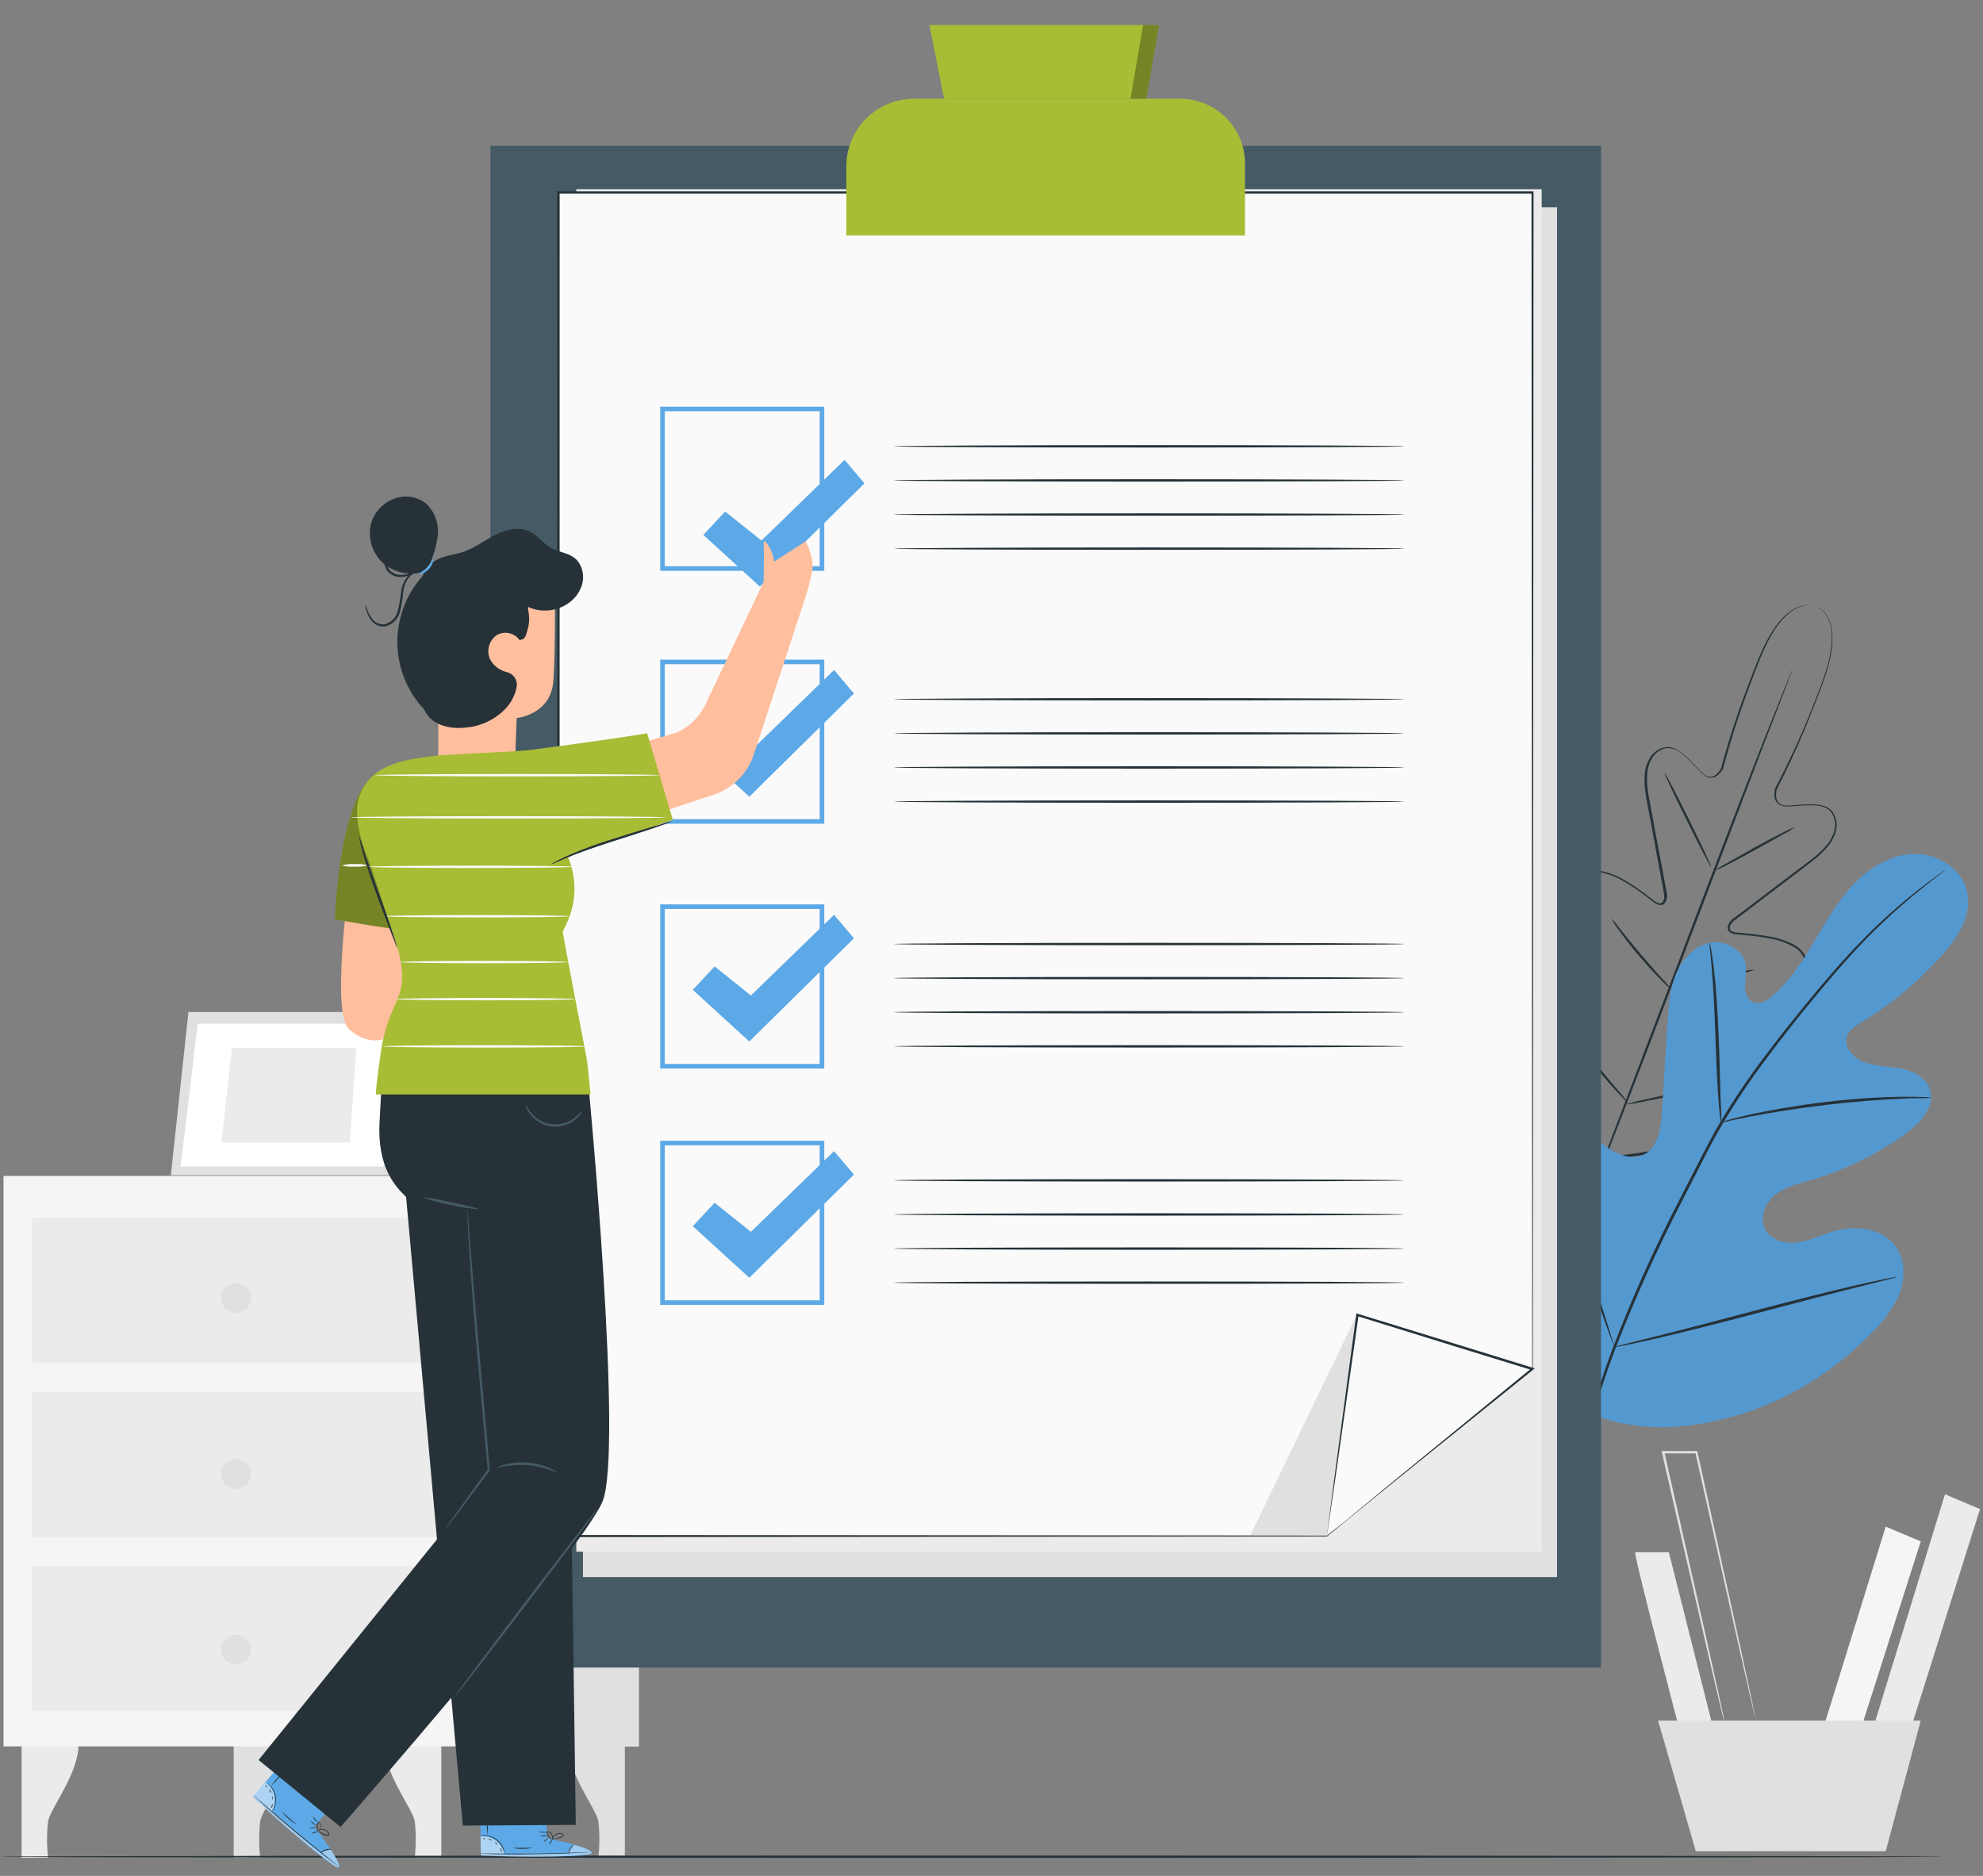 <svg width="222" height="210" viewBox="0 0 222 210" fill="none" xmlns="http://www.w3.org/2000/svg">
<rect x="0" y="0" width="222" height="210" fill="#808080" stroke="none"/>
<path d="M2.415 195.091V207.959H5.383C5.227 206.605 5.227 205.237 5.383 203.883C5.665 202.371 8.889 198.464 8.792 195.111L2.415 195.091Z" fill="#EBEBEB"/>
<path d="M26.161 195.091V207.959H29.129C28.974 206.605 28.974 205.237 29.129 203.883C29.411 202.371 32.636 198.464 32.539 195.111L26.161 195.091Z" fill="#E0E0E0"/>
<path d="M49.405 195.091V207.959H46.432C46.584 206.604 46.584 205.237 46.432 203.883C46.145 202.371 42.925 198.464 43.017 195.111L49.405 195.091Z" fill="#EBEBEB"/>
<path d="M69.953 195.091V207.959H66.984C67.137 206.604 67.137 205.237 66.984 203.883C66.702 202.371 63.478 198.464 63.575 195.111L69.953 195.091Z" fill="#E0E0E0"/>
<path d="M71.511 131.639H0.395V195.501H71.511V131.639Z" fill="#F5F5F5"/>
<path d="M52.353 131.639L52.881 195.501H71.511V131.639H52.353Z" fill="#E0E0E0"/>
<path d="M49.251 136.34H3.594V152.591H49.251V136.34Z" fill="#EBEBEB"/>
<path d="M49.251 155.826H3.594V172.078H49.251V155.826Z" fill="#EBEBEB"/>
<path d="M49.251 175.317H3.594V191.569H49.251V175.317Z" fill="#EBEBEB"/>
<path d="M21.096 113.291L19.127 131.567H44.361L46.452 113.291H21.096Z" fill="#E0E0E0"/>
<path d="M22.137 114.603L20.219 130.593H42.992L44.832 114.603H22.137Z" fill="white"/>
<path d="M25.966 117.294L24.787 127.907H39.157L39.895 117.294H25.966Z" fill="#EBEBEB"/>
<path d="M45.55 121.16L50.764 131.639L44.361 131.567L45.55 121.16Z" fill="#EBEBEB"/>
<path d="M28.094 145.311C28.095 145.642 27.998 145.966 27.815 146.241C27.632 146.517 27.371 146.732 27.066 146.859C26.76 146.986 26.424 147.02 26.1 146.956C25.775 146.892 25.477 146.733 25.242 146.5C25.008 146.266 24.849 145.969 24.784 145.644C24.719 145.32 24.752 144.984 24.878 144.678C25.004 144.372 25.218 144.111 25.493 143.927C25.768 143.743 26.092 143.645 26.422 143.645C26.865 143.645 27.289 143.82 27.602 144.133C27.916 144.445 28.092 144.869 28.094 145.311Z" fill="#E0E0E0"/>
<path d="M28.094 164.997C28.094 165.328 27.996 165.651 27.812 165.926C27.628 166.201 27.367 166.415 27.062 166.542C26.757 166.668 26.421 166.701 26.096 166.637C25.772 166.572 25.474 166.413 25.241 166.179C25.007 165.945 24.848 165.648 24.783 165.324C24.719 164.999 24.752 164.663 24.878 164.358C25.005 164.053 25.219 163.791 25.494 163.608C25.769 163.424 26.092 163.326 26.422 163.326C26.642 163.326 26.86 163.368 27.063 163.452C27.266 163.536 27.451 163.659 27.606 163.814C27.761 163.969 27.884 164.154 27.968 164.357C28.052 164.56 28.095 164.778 28.094 164.997Z" fill="#E0E0E0"/>
<path d="M28.094 184.679C28.094 185.009 27.996 185.332 27.812 185.607C27.628 185.882 27.367 186.096 27.062 186.223C26.757 186.349 26.421 186.382 26.096 186.318C25.772 186.253 25.474 186.094 25.241 185.86C25.007 185.627 24.848 185.329 24.783 185.005C24.719 184.68 24.752 184.344 24.878 184.039C25.005 183.734 25.219 183.473 25.494 183.289C25.769 183.105 26.092 183.007 26.422 183.007C26.866 183.007 27.291 183.183 27.604 183.497C27.918 183.81 28.094 184.235 28.094 184.679Z" fill="#E0E0E0"/>
<path d="M183.062 173.764C182.913 174.215 188.188 194.271 188.188 194.271L191.808 193.517L186.83 173.764H183.062Z" fill="#EBEBEB"/>
<path d="M211.109 170.898L203.871 194.271H208.095L215.031 172.559L211.109 170.898Z" fill="#F5F5F5"/>
<path d="M217.743 167.279L209.448 194.271H213.673L221.665 168.94L217.743 167.279Z" fill="#EBEBEB"/>
<path d="M185.625 192.615L189.849 207.241H211.109L215.031 192.615H185.625Z" fill="#E0E0E0"/>
<path d="M196.591 192.615C196.572 192.565 196.557 192.513 196.545 192.461L196.432 192.015C196.334 191.605 196.201 191.026 196.027 190.287L194.566 183.9L189.793 162.598L189.921 162.706H186.199L186.327 162.542C188.219 170.924 189.916 178.435 191.131 183.859C191.725 186.56 192.207 188.739 192.546 190.267C192.7 191.01 192.828 191.589 192.915 192.005C192.951 192.194 192.982 192.343 193.002 192.456C193.01 192.509 193.01 192.562 193.002 192.615C192.984 192.565 192.968 192.513 192.956 192.461C192.925 192.348 192.889 192.2 192.843 192.015C192.741 191.605 192.602 191.026 192.423 190.287C192.069 188.749 191.561 186.591 190.931 183.9C189.685 178.476 187.968 170.975 186.05 162.598L186.009 162.439H190.008L190.034 162.542C191.874 170.924 193.53 178.435 194.725 183.859C195.304 186.56 195.776 188.739 196.104 190.267C196.257 191.01 196.375 191.589 196.462 192.005L196.55 192.456C196.572 192.506 196.586 192.56 196.591 192.615Z" fill="#E0E0E0"/>
<path d="M217.369 207.851C217.369 207.923 168.697 207.984 108.685 207.984C48.672 207.984 0 207.923 0 207.851C0 207.779 48.662 207.718 108.71 207.718C168.758 207.718 217.369 207.779 217.369 207.851Z" fill="#263238"/>
<path d="M203.373 67.925C203.256 67.875 203.134 67.838 203.009 67.812C202.643 67.73 202.263 67.73 201.897 67.812C201.303 67.965 200.751 68.248 200.282 68.642C199.644 69.195 199.091 69.84 198.641 70.555C197.591 72.165 196.765 74.389 195.801 76.984C194.686 79.946 193.721 82.962 192.91 86.022C192.759 86.304 192.557 86.556 192.315 86.765C192.19 86.879 192.042 86.964 191.881 87.016C191.72 87.067 191.55 87.083 191.382 87.062C191.053 86.979 190.755 86.8 190.526 86.55C190.285 86.329 190.059 86.094 189.834 85.853C189.389 85.363 188.915 84.901 188.414 84.468C187.93 84.003 187.286 83.74 186.614 83.735C186.279 83.793 185.958 83.92 185.675 84.109C185.391 84.298 185.151 84.544 184.969 84.832C184.605 85.455 184.409 86.162 184.4 86.883C184.313 88.349 184.738 89.831 184.994 91.364C185.251 92.897 185.574 94.47 185.871 96.075C186.025 96.88 186.173 97.69 186.327 98.51L186.558 99.751C186.628 99.968 186.652 100.197 186.626 100.423C186.6 100.65 186.526 100.868 186.409 101.063C186.332 101.166 186.226 101.243 186.104 101.284C185.982 101.326 185.851 101.329 185.727 101.294C185.506 101.23 185.299 101.123 185.117 100.981L184.092 100.202C183.394 99.675 182.669 99.185 181.918 98.736C181.167 98.268 180.347 97.922 179.488 97.71C179.064 97.611 178.621 97.611 178.196 97.71C177.773 97.817 177.4 98.067 177.14 98.418C176.647 99.179 176.405 100.075 176.448 100.981C176.45 101.914 176.541 102.845 176.72 103.76C177.09 105.642 177.613 107.49 178.284 109.286C178.479 109.746 178.628 110.223 178.73 110.712C178.754 110.85 178.75 110.992 178.717 111.129C178.685 111.265 178.624 111.394 178.54 111.506C178.494 111.56 178.445 111.609 178.391 111.655C178.333 111.707 178.265 111.747 178.191 111.773C178.035 111.796 177.876 111.76 177.745 111.67C177.319 111.397 176.923 111.081 176.561 110.727L175.464 109.702C174.746 109.006 173.965 108.378 173.131 107.825C172.716 107.552 172.261 107.345 171.783 107.21C171.556 107.14 171.316 107.118 171.08 107.147C170.844 107.177 170.617 107.256 170.414 107.379C170.018 107.667 169.743 108.09 169.64 108.569C169.517 109.058 169.455 109.561 169.456 110.066C169.46 111.103 169.589 112.135 169.84 113.142C170.347 115.187 171.095 117.164 172.07 119.032C173.041 120.947 174.149 122.789 175.387 124.543C176.007 125.433 176.674 126.289 177.386 127.107C178.073 127.958 178.771 128.803 179.468 129.67V129.701L179.345 129.649L182.605 129.178C183.686 129.049 184.759 128.864 185.82 128.624C187.912 128.154 189.967 127.535 191.972 126.773C193.949 126.042 195.833 125.08 197.585 123.908C198.446 123.338 199.232 122.665 199.928 121.903C200.271 121.53 200.566 121.115 200.805 120.668C201.049 120.245 201.13 119.746 201.03 119.268C200.965 119.039 200.85 118.827 200.696 118.645C200.541 118.464 200.349 118.318 200.133 118.217C199.688 117.999 199.213 117.847 198.723 117.766C197.735 117.616 196.734 117.556 195.735 117.586H194.238C193.723 117.606 193.208 117.574 192.7 117.489C192.542 117.469 192.399 117.388 192.3 117.263C192.262 117.194 192.24 117.117 192.233 117.038C192.225 116.968 192.225 116.898 192.233 116.828C192.249 116.689 192.292 116.554 192.359 116.432C192.427 116.31 192.518 116.202 192.628 116.115C193.032 115.823 193.462 115.571 193.915 115.361C195.621 114.484 197.252 113.467 198.79 112.321C199.535 111.766 200.222 111.138 200.841 110.445C201.481 109.805 201.904 108.98 202.051 108.087C202.094 107.652 201.985 107.215 201.743 106.851C201.498 106.49 201.171 106.191 200.79 105.98C200.016 105.555 199.181 105.255 198.313 105.093C197.456 104.92 196.59 104.795 195.719 104.719L194.427 104.596C194.197 104.582 193.972 104.521 193.766 104.416C193.651 104.357 193.557 104.265 193.496 104.151C193.435 104.038 193.409 103.909 193.423 103.78C193.47 103.558 193.563 103.349 193.696 103.165C193.83 102.981 194 102.828 194.197 102.714L195.222 101.955L197.196 100.453L201.01 97.557C202.235 96.598 203.543 95.788 204.465 94.64C204.937 94.103 205.262 93.453 205.409 92.753C205.468 92.417 205.456 92.072 205.373 91.74C205.29 91.409 205.138 91.099 204.927 90.831C204.703 90.583 204.413 90.405 204.091 90.318C203.769 90.222 203.437 90.167 203.102 90.154C202.441 90.136 201.78 90.16 201.123 90.226C200.795 90.226 200.467 90.272 200.144 90.277C199.807 90.302 199.47 90.229 199.175 90.067C199.033 89.971 198.914 89.846 198.826 89.7C198.737 89.554 198.681 89.39 198.662 89.221C198.624 88.902 198.643 88.579 198.718 88.267C200.186 85.487 201.512 82.635 202.691 79.721C203.717 77.158 204.604 74.953 204.922 73.056C205.077 72.228 205.112 71.382 205.024 70.544C204.958 69.935 204.752 69.35 204.424 68.832C204.226 68.516 203.955 68.25 203.635 68.058C203.526 67.991 203.411 67.935 203.291 67.889C203.415 67.922 203.534 67.972 203.645 68.037C203.975 68.226 204.256 68.49 204.465 68.806C204.8 69.328 205.012 69.919 205.086 70.534C205.185 71.379 205.16 72.234 205.009 73.072C204.701 74.974 203.83 77.173 202.809 79.737C201.655 82.684 200.351 85.57 198.903 88.385C198.832 88.673 198.815 88.972 198.852 89.267C198.866 89.412 198.91 89.552 198.983 89.679C199.055 89.805 199.154 89.915 199.272 90C199.54 90.142 199.842 90.204 200.144 90.179C200.461 90.179 200.784 90.149 201.113 90.123C201.778 90.056 202.448 90.03 203.117 90.046C203.464 90.06 203.809 90.117 204.142 90.215C204.495 90.309 204.814 90.499 205.065 90.764C205.289 91.051 205.45 91.382 205.538 91.735C205.626 92.088 205.64 92.456 205.578 92.814C205.429 93.549 205.089 94.231 204.593 94.793C203.645 95.972 202.328 96.793 201.113 97.757L197.303 100.658L195.335 102.155L194.335 102.919C194.166 103.032 194.013 103.166 193.879 103.319C193.755 103.465 193.674 103.643 193.643 103.832C193.634 103.917 193.651 104.003 193.693 104.078C193.734 104.153 193.797 104.214 193.874 104.252C194.055 104.34 194.252 104.39 194.453 104.401L195.745 104.524C196.623 104.598 197.496 104.723 198.359 104.898C199.256 105.063 200.122 105.37 200.923 105.805C201.332 106.041 201.682 106.365 201.948 106.754C202.215 107.162 202.338 107.647 202.297 108.133C202.144 109.078 201.702 109.952 201.03 110.635C200.394 111.339 199.69 111.979 198.929 112.547C197.38 113.704 195.739 114.733 194.022 115.623C193.586 115.821 193.171 116.061 192.782 116.341C192.697 116.406 192.626 116.488 192.573 116.581C192.52 116.674 192.486 116.777 192.474 116.884C192.469 116.935 192.469 116.987 192.474 117.038C192.474 117.079 192.474 117.176 192.51 117.171C192.576 117.23 192.658 117.268 192.746 117.279C193.227 117.357 193.715 117.387 194.202 117.371H195.699C196.714 117.334 197.73 117.394 198.734 117.551C199.251 117.631 199.753 117.792 200.22 118.027C200.468 118.146 200.687 118.315 200.864 118.525C201.041 118.734 201.171 118.979 201.246 119.242C201.362 119.781 201.274 120.344 201 120.821C200.752 121.288 200.445 121.72 200.087 122.108C199.378 122.887 198.576 123.576 197.698 124.159C195.931 125.348 194.027 126.32 192.028 127.055C190.008 127.826 187.935 128.449 185.825 128.921C184.761 129.163 183.684 129.348 182.6 129.475L179.335 129.952H179.258L179.212 129.89H179.186L177.104 127.327C176.392 126.508 175.723 125.652 175.1 124.764C173.852 122.997 172.735 121.141 171.757 119.212C170.778 117.323 170.026 115.325 169.517 113.26C169.258 112.239 169.125 111.19 169.122 110.137C169.123 109.609 169.188 109.082 169.317 108.569C169.438 108.031 169.752 107.557 170.199 107.236C170.432 107.091 170.694 106.998 170.966 106.963C171.239 106.928 171.515 106.951 171.778 107.031C172.28 107.173 172.757 107.391 173.193 107.677C174.04 108.237 174.833 108.875 175.561 109.584L176.658 110.609C177.007 110.948 177.389 111.252 177.797 111.516C177.87 111.569 177.958 111.598 178.048 111.599C178.048 111.599 178.125 111.552 178.161 111.527L178.273 111.414C178.335 111.327 178.379 111.229 178.402 111.125C178.425 111.021 178.427 110.914 178.407 110.809C178.309 110.339 178.165 109.881 177.976 109.44C177.302 107.63 176.777 105.768 176.407 103.873C176.225 102.942 176.134 101.996 176.136 101.048C176.095 100.089 176.357 99.142 176.884 98.341C177.176 97.952 177.592 97.674 178.063 97.552C178.523 97.444 179.002 97.444 179.463 97.552C180.344 97.76 181.186 98.106 181.959 98.577C182.719 99.028 183.452 99.522 184.154 100.058L185.179 100.838C185.332 100.961 185.505 101.057 185.692 101.12C185.774 101.144 185.862 101.142 185.944 101.115C186.026 101.087 186.097 101.035 186.148 100.966C186.249 100.813 186.307 100.636 186.317 100.453C186.322 100.249 186.3 100.046 186.25 99.848C186.173 99.433 186.102 99.023 186.025 98.613C185.871 97.793 185.722 96.977 185.574 96.178C185.281 94.568 184.989 92.999 184.707 91.466C184.425 89.933 184.031 88.447 184.118 86.934C184.133 86.185 184.341 85.452 184.723 84.807C184.92 84.495 185.182 84.228 185.49 84.025C185.799 83.821 186.147 83.686 186.512 83.628C186.875 83.598 187.239 83.671 187.563 83.838C187.877 83.99 188.172 84.182 188.439 84.407C188.947 84.845 189.426 85.314 189.875 85.812C190.094 86.051 190.319 86.281 190.552 86.504C190.76 86.725 191.027 86.883 191.321 86.96C191.466 86.976 191.612 86.961 191.751 86.916C191.89 86.871 192.018 86.797 192.126 86.698C192.35 86.505 192.538 86.272 192.679 86.011C193.5 82.947 194.479 79.927 195.612 76.963C196.586 74.374 197.426 72.144 198.498 70.534C198.956 69.815 199.519 69.169 200.169 68.617C200.647 68.221 201.211 67.94 201.815 67.797C202.186 67.709 202.572 67.709 202.943 67.797C203.092 67.814 203.238 67.858 203.373 67.925Z" fill="#263238"/>
<path d="M200.682 74.897C200.673 74.956 200.656 75.013 200.631 75.066L200.456 75.548C200.287 75.984 200.051 76.604 199.754 77.388C199.128 79.003 198.242 81.316 197.144 84.161L188.629 106.533C185.317 115.249 182.282 123.18 180.037 128.88C178.919 131.731 177.986 134.033 177.351 135.622C177.033 136.401 176.781 137.011 176.602 137.442C176.515 137.642 176.453 137.796 176.402 137.919L176.325 138.072C176.335 138.016 176.352 137.96 176.376 137.908C176.417 137.785 176.479 137.626 176.551 137.426C176.72 136.986 176.956 136.37 177.253 135.581C177.879 133.966 178.765 131.659 179.863 128.814L188.378 106.451C191.69 97.71 194.72 89.81 196.97 84.109C198.088 81.259 199.021 78.952 199.656 77.368C199.974 76.589 200.226 75.974 200.405 75.543C200.492 75.348 200.554 75.189 200.605 75.071L200.682 74.897Z" fill="#263238"/>
<path d="M200.959 92.609C200.554 92.9 200.125 93.155 199.677 93.373L196.54 95.116C195.309 95.798 194.192 96.408 193.366 96.823C192.932 97.07 192.473 97.269 191.997 97.418C192.406 97.133 192.834 96.878 193.279 96.654L196.406 94.886C197.637 94.204 198.759 93.609 199.59 93.204C200.026 92.963 200.484 92.763 200.959 92.609Z" fill="#263238"/>
<path d="M191.582 97.09C191.515 97.121 190.295 94.794 188.86 91.892C187.424 88.99 186.296 86.612 186.373 86.576C186.45 86.54 187.66 88.872 189.101 91.774C190.541 94.676 191.649 97.054 191.582 97.09Z" fill="#263238"/>
<path d="M187.101 110.742C186.692 110.44 186.314 110.096 185.974 109.717C185.307 109.051 184.436 108.102 183.487 107.005C182.539 105.908 181.77 104.872 181.226 104.103C180.907 103.706 180.63 103.277 180.401 102.822C180.753 103.188 181.078 103.578 181.375 103.991C181.959 104.729 182.764 105.739 183.692 106.831C184.62 107.923 185.481 108.881 186.107 109.584C186.467 109.944 186.799 110.332 187.101 110.742Z" fill="#263238"/>
<path d="M196.478 108.538C196.04 108.713 195.587 108.847 195.124 108.938C194.284 109.148 193.115 109.42 191.823 109.707C190.531 109.994 189.352 110.22 188.501 110.404C188.044 110.519 187.577 110.59 187.106 110.614C187.544 110.441 187.997 110.309 188.46 110.22C189.301 110.009 190.47 109.707 191.767 109.445C193.064 109.184 194.232 108.933 195.083 108.753C195.541 108.639 196.007 108.567 196.478 108.538Z" fill="#263238"/>
<path d="M194.053 121.098C193.484 121.295 192.901 121.451 192.31 121.565C191.223 121.816 189.747 122.149 188.065 122.498C186.384 122.846 184.892 123.154 183.8 123.359C183.215 123.499 182.62 123.593 182.021 123.641C182.589 123.442 183.172 123.286 183.764 123.174C184.846 122.923 186.327 122.59 188.009 122.241C189.69 121.893 191.177 121.585 192.269 121.38C192.855 121.24 193.452 121.146 194.053 121.098Z" fill="#263238"/>
<path d="M182.287 123.498C182.145 123.399 182.015 123.281 181.903 123.149C181.667 122.913 181.339 122.565 180.934 122.124C180.129 121.242 179.047 119.996 177.909 118.576C176.771 117.156 175.792 115.823 175.11 114.844C174.767 114.357 174.5 113.957 174.321 113.675C174.214 113.536 174.127 113.382 174.064 113.219C174.193 113.336 174.306 113.469 174.403 113.613L175.264 114.736C175.982 115.685 176.981 116.992 178.119 118.407C179.257 119.822 180.308 121.088 181.077 121.996C181.513 122.469 181.917 122.971 182.287 123.498Z" fill="#263238"/>
<path d="M177.161 157.841C168.261 150.664 166.969 138.395 168.087 127.522C168.276 125.707 168.204 123.774 169.179 122.236C170.153 120.698 172.255 119.75 173.828 120.627C175.136 121.355 175.612 122.969 176.279 124.318C177.171 126.12 178.553 127.634 180.267 128.686C181.385 129.367 182.795 129.834 183.979 129.28C185.609 128.522 185.943 126.368 186.055 124.559L186.686 114.439C186.799 112.624 186.922 110.778 187.604 109.102C188.285 107.426 189.654 105.913 191.392 105.544C193.13 105.175 195.206 106.323 195.447 108.107C195.464 108.861 195.43 109.614 195.345 110.363C195.345 111.117 195.637 111.973 196.334 112.229C197.032 112.486 197.801 112.029 198.385 111.537C200.379 109.84 201.804 107.574 203.153 105.313C204.501 103.053 205.808 100.735 207.644 98.859C209.479 96.983 211.924 95.562 214.529 95.593C217.133 95.624 219.778 97.413 220.26 100.002C220.742 102.591 219.076 105.088 217.312 107.041C214.694 109.945 211.669 112.454 208.331 114.49C207.679 114.784 207.14 115.28 206.793 115.905C206.316 117.084 207.377 118.361 208.541 118.843C209.858 119.381 211.335 119.355 212.734 119.606C214.134 119.858 215.621 120.596 216.062 121.965C216.677 123.867 214.995 125.697 213.385 126.866C210.177 129.198 206.593 130.963 202.789 132.085C201.42 132.479 199.99 132.807 198.851 133.669C197.713 134.53 196.955 136.114 197.519 137.432C198.082 138.749 199.718 139.277 201.107 139.113C202.497 138.949 203.819 138.278 205.183 137.867C207.746 137.098 210.935 137.493 212.36 139.749C213.309 141.236 213.268 143.209 212.622 144.876C211.901 146.493 210.864 147.951 209.571 149.161C205.306 153.626 199.931 156.878 193.997 158.584C188.091 160.189 182.718 160.363 177.12 157.872" fill="#5DA9E7"/>
<g opacity="0.1">
<path d="M177.161 157.841C168.261 150.664 166.969 138.395 168.087 127.522C168.276 125.707 168.204 123.774 169.179 122.236C170.153 120.698 172.255 119.75 173.828 120.627C175.136 121.355 175.612 122.969 176.279 124.318C177.171 126.12 178.553 127.634 180.267 128.686C181.385 129.367 182.795 129.834 183.979 129.28C185.609 128.522 185.943 126.368 186.055 124.559L186.686 114.439C186.799 112.624 186.922 110.778 187.604 109.102C188.285 107.426 189.654 105.913 191.392 105.544C193.13 105.175 195.206 106.323 195.447 108.107C195.464 108.861 195.43 109.614 195.345 110.363C195.345 111.117 195.637 111.973 196.334 112.229C197.032 112.486 197.801 112.029 198.385 111.537C200.379 109.84 201.804 107.574 203.153 105.313C204.501 103.053 205.808 100.735 207.644 98.859C209.479 96.983 211.924 95.562 214.529 95.593C217.133 95.624 219.778 97.413 220.26 100.002C220.742 102.591 219.076 105.088 217.312 107.041C214.694 109.945 211.669 112.454 208.331 114.49C207.679 114.784 207.14 115.28 206.793 115.905C206.316 117.084 207.377 118.361 208.541 118.843C209.858 119.381 211.335 119.355 212.734 119.606C214.134 119.858 215.621 120.596 216.062 121.965C216.677 123.867 214.995 125.697 213.385 126.866C210.177 129.198 206.593 130.963 202.789 132.085C201.42 132.479 199.99 132.807 198.851 133.669C197.713 134.53 196.955 136.114 197.519 137.432C198.082 138.749 199.718 139.277 201.107 139.113C202.497 138.949 203.819 138.278 205.183 137.867C207.746 137.098 210.935 137.493 212.36 139.749C213.309 141.236 213.268 143.209 212.622 144.876C211.901 146.493 210.864 147.951 209.571 149.161C205.306 153.626 199.931 156.878 193.997 158.584C188.091 160.189 182.718 160.363 177.12 157.872" fill="black"/>
</g>
<path d="M176.464 165.921C177.318 160.902 178.65 155.977 180.442 151.212C182.66 145.4 185.208 139.719 188.075 134.197L190.306 129.84C191.044 128.409 191.772 126.994 192.572 125.651C194.111 123.08 195.79 120.595 197.601 118.207C199.318 115.916 201.025 113.803 202.64 111.84C204.255 109.876 205.803 108.082 207.28 106.503C209.599 104 212.112 101.684 214.795 99.577C215.744 98.834 216.497 98.28 217.015 97.911L217.605 97.496C217.67 97.446 217.738 97.402 217.81 97.362C217.756 97.424 217.694 97.477 217.625 97.521L217.056 97.967C216.544 98.352 215.811 98.921 214.877 99.685C212.232 101.823 209.75 104.157 207.454 106.667C205.993 108.251 204.46 110.056 202.84 112.019C201.22 113.983 199.533 116.121 197.831 118.397C196.03 120.777 194.363 123.255 192.838 125.82C192.043 127.158 191.3 128.563 190.587 129.993L188.357 134.351C185.498 139.862 182.946 145.527 180.714 151.32C178.916 156.064 177.565 160.966 176.679 165.962" fill="#263238"/>
<path d="M192.669 125.635C192.597 125.379 192.554 125.116 192.541 124.851C192.484 124.338 192.418 123.61 192.351 122.698C192.223 120.883 192.125 118.361 192.028 115.587C191.931 112.814 191.797 110.296 191.638 108.482C191.561 107.579 191.495 106.846 191.438 106.339C191.392 106.076 191.377 105.81 191.392 105.544C191.476 105.796 191.534 106.055 191.567 106.318C191.659 106.831 191.766 107.554 191.874 108.461C192.095 110.271 192.264 112.788 192.387 115.572C192.51 118.355 192.556 120.791 192.612 122.687C192.648 123.544 192.674 124.261 192.7 124.841C192.715 125.106 192.704 125.372 192.669 125.635Z" fill="#263238"/>
<path d="M216.231 122.882C215.921 122.931 215.606 122.948 215.293 122.934C214.693 122.934 213.827 122.934 212.729 123.005C210.587 123.093 207.603 123.308 204.368 123.697C201.133 124.087 198.18 124.564 196.068 124.974C195.012 125.169 194.161 125.353 193.571 125.487C193.269 125.567 192.96 125.62 192.648 125.646C192.937 125.524 193.235 125.428 193.54 125.358C194.12 125.194 194.966 124.979 196.022 124.748C198.124 124.282 201.061 123.764 204.327 123.369C207.114 123.029 209.917 122.832 212.724 122.78C213.801 122.78 214.672 122.78 215.288 122.811C215.604 122.806 215.919 122.831 216.231 122.882Z" fill="#263238"/>
<path d="M180.76 150.792C180.699 150.702 180.652 150.604 180.621 150.5L180.278 149.628C179.986 148.875 179.591 147.767 179.124 146.399C178.186 143.656 177.007 139.826 175.761 135.586C174.515 131.347 173.377 127.507 172.496 124.749C172.065 123.406 171.706 122.303 171.445 121.483L171.163 120.596C171.123 120.494 171.097 120.387 171.086 120.278C171.144 120.369 171.19 120.468 171.224 120.571C171.316 120.806 171.429 121.083 171.562 121.442C171.855 122.196 172.249 123.303 172.721 124.672C173.659 127.415 174.838 131.244 176.079 135.489C177.32 139.734 178.468 143.563 179.35 146.322C179.78 147.665 180.134 148.767 180.375 149.587L180.657 150.474C180.706 150.575 180.74 150.682 180.76 150.792Z" fill="#263238"/>
<path d="M212.36 142.948C212.261 143.001 212.154 143.037 212.042 143.055L211.125 143.296L207.741 144.142C204.881 144.855 200.948 145.885 196.601 147.034C192.254 148.182 188.306 149.177 185.43 149.833C183.995 150.161 182.831 150.417 182.021 150.576L181.088 150.756C180.981 150.783 180.87 150.795 180.76 150.791C180.859 150.744 180.964 150.71 181.072 150.689L181.995 150.448L185.379 149.602C188.234 148.89 192.172 147.854 196.519 146.706C200.866 145.557 204.814 144.563 207.685 143.906C209.12 143.578 210.289 143.327 211.094 143.168L212.027 142.989C212.136 142.962 212.248 142.948 212.36 142.948Z" fill="#263238"/>
<path d="M179.232 16.32H54.906V186.678H179.232V16.32Z" fill="#455A64"/>
<path d="M174.315 176.548H151.292H65.262V23.205H174.315V157.472V176.548Z" fill="#E0E0E0"/>
<path d="M172.593 173.703H149.774H64.519V21.18H172.593V154.729V173.703Z" fill="#EBEBEB"/>
<path d="M160.981 161.835L148.534 171.97H62.504V21.565H171.557V153.258L160.981 161.835Z" fill="#FAFAFA"/>
<path d="M160.981 161.819C160.981 161.819 161.202 161.629 161.648 161.265L163.642 159.635L171.532 153.211V153.242C171.532 131.608 171.491 83.52 171.455 21.549L171.573 21.672H63.468H62.519L62.653 21.539C62.653 78.086 62.653 130.249 62.622 171.944L62.519 171.837L148.549 171.898H148.519L157.869 164.316L160.212 162.424C160.725 162.004 160.997 161.799 160.997 161.799L160.228 162.439L157.885 164.382L148.565 172.001L62.504 172.072H62.396V171.965C62.396 130.27 62.396 78.106 62.371 21.56V21.426H63.452H171.558H171.681V21.544C171.645 83.535 171.614 131.603 171.604 153.237L163.683 159.63L161.679 161.306L160.981 161.819Z" fill="#263238"/>
<path d="M102.317 11.055H132.128C134.052 11.055 135.898 11.819 137.258 13.18C138.618 14.54 139.383 16.385 139.383 18.309V26.353H94.75V18.617C94.752 16.611 95.549 14.688 96.968 13.27C98.387 11.852 100.311 11.055 102.317 11.055Z" fill="#A8BC35"/>
<path d="M105.685 11.055L104.055 2.801H129.755L128.324 11.055H105.685Z" fill="#A8BC35"/>
<path d="M92.279 63.901H73.91V45.527H92.279V63.901ZM74.423 63.388H91.766V46.039H74.423V63.388Z" fill="#5DA9E7"/>
<path d="M157.208 49.966C157.208 50.038 144.417 50.1 128.647 50.1C112.878 50.1 100.082 50.038 100.082 49.966C100.082 49.895 112.868 49.833 128.647 49.833C144.427 49.833 157.208 49.889 157.208 49.966Z" fill="#263238"/>
<path d="M157.208 53.78C157.208 53.857 144.417 53.914 128.647 53.914C112.878 53.914 100.082 53.857 100.082 53.78C100.082 53.703 112.868 53.647 128.647 53.647C144.427 53.647 157.208 53.709 157.208 53.78Z" fill="#263238"/>
<path d="M157.208 57.6C157.208 57.672 144.417 57.733 128.647 57.733C112.878 57.733 100.082 57.672 100.082 57.6C100.082 57.528 112.868 57.467 128.647 57.467C144.427 57.467 157.208 57.528 157.208 57.6Z" fill="#263238"/>
<path d="M157.208 61.419C157.208 61.491 144.417 61.553 128.647 61.553C112.878 61.553 100.082 61.491 100.082 61.419C100.082 61.348 112.868 61.286 128.647 61.286C144.427 61.286 157.208 61.337 157.208 61.419Z" fill="#263238"/>
<path d="M92.279 92.215H73.91V73.841H92.279V92.215ZM74.423 91.702H91.766V74.353H74.423V91.702Z" fill="#5DA9E7"/>
<path d="M77.561 83.407L80.001 80.788L84.066 84.038L93.371 75.005L95.601 77.635L83.887 89.19L77.561 83.407Z" fill="#5DA9E7"/>
<path d="M157.208 78.281C157.208 78.353 144.417 78.414 128.647 78.414C112.878 78.414 100.082 78.353 100.082 78.281C100.082 78.209 112.868 78.147 128.647 78.147C144.427 78.147 157.208 78.209 157.208 78.281Z" fill="#263238"/>
<path d="M157.208 82.1C157.208 82.172 144.417 82.233 128.647 82.233C112.878 82.233 100.082 82.172 100.082 82.1C100.082 82.028 112.868 81.967 128.647 81.967C144.427 81.967 157.208 82.023 157.208 82.1Z" fill="#263238"/>
<path d="M157.208 85.914C157.208 85.991 144.417 86.047 128.647 86.047C112.878 86.047 100.082 85.991 100.082 85.914C100.082 85.837 112.868 85.781 128.647 85.781C144.427 85.781 157.208 85.842 157.208 85.914Z" fill="#263238"/>
<path d="M157.208 89.734C157.208 89.806 144.417 89.867 128.647 89.867C112.878 89.867 100.082 89.806 100.082 89.734C100.082 89.662 112.868 89.601 128.647 89.601C144.427 89.601 157.208 89.662 157.208 89.734Z" fill="#263238"/>
<path d="M92.279 119.617H73.91V101.243H92.279V119.617ZM74.423 119.104H91.766V101.756H74.423V119.104Z" fill="#5DA9E7"/>
<path d="M77.561 110.809L80.001 108.19L84.066 111.44L93.371 102.407L95.601 105.037L83.887 116.592L77.561 110.809Z" fill="#5DA9E7"/>
<path d="M157.208 105.683C157.208 105.754 144.417 105.816 128.647 105.816C112.878 105.816 100.082 105.754 100.082 105.683C100.082 105.611 112.868 105.549 128.647 105.549C144.427 105.549 157.208 105.606 157.208 105.683Z" fill="#263238"/>
<path d="M157.208 109.497C157.208 109.573 144.417 109.63 128.647 109.63C112.878 109.63 100.082 109.573 100.082 109.497C100.082 109.42 112.868 109.363 128.647 109.363C144.427 109.363 157.208 109.425 157.208 109.497Z" fill="#263238"/>
<path d="M157.208 113.316C157.208 113.393 144.417 113.45 128.647 113.45C112.878 113.45 100.082 113.393 100.082 113.316C100.082 113.24 112.868 113.183 128.647 113.183C144.427 113.183 157.208 113.245 157.208 113.316Z" fill="#263238"/>
<path d="M157.208 117.135C157.208 117.207 144.417 117.269 128.647 117.269C112.878 117.269 100.082 117.207 100.082 117.135C100.082 117.063 112.868 117.002 128.647 117.002C144.427 117.002 157.208 117.063 157.208 117.135Z" fill="#263238"/>
<path d="M92.279 146.075H73.91V127.701H92.279V146.075ZM74.423 145.562H91.766V128.214H74.423V145.562Z" fill="#5DA9E7"/>
<path d="M77.561 137.268L80.001 134.648L84.066 137.898L93.371 128.865L95.601 131.49L83.887 143.045L77.561 137.268Z" fill="#5DA9E7"/>
<path d="M157.208 132.136C157.208 132.213 144.417 132.27 128.647 132.27C112.878 132.27 100.082 132.213 100.082 132.136C100.082 132.059 112.868 132.003 128.647 132.003C144.427 132.003 157.208 132.085 157.208 132.136Z" fill="#263238"/>
<path d="M157.208 135.955C157.208 136.027 144.417 136.088 128.647 136.088C112.878 136.088 100.082 136.027 100.082 135.955C100.082 135.883 112.868 135.822 128.647 135.822C144.427 135.822 157.208 135.883 157.208 135.955Z" fill="#263238"/>
<path d="M157.208 139.774C157.208 139.846 144.417 139.908 128.647 139.908C112.878 139.908 100.082 139.846 100.082 139.774C100.082 139.703 112.868 139.641 128.647 139.641C144.427 139.641 157.208 139.698 157.208 139.774Z" fill="#263238"/>
<path d="M157.208 143.589C157.208 143.666 144.417 143.722 128.647 143.722C112.878 143.722 100.082 143.666 100.082 143.589C100.082 143.512 112.868 143.456 128.647 143.456C144.427 143.456 157.208 143.517 157.208 143.589Z" fill="#263238"/>
<path d="M151.953 147.07L139.998 171.831H148.534L151.953 147.07Z" fill="#E0E0E0"/>
<path d="M148.534 171.97L151.953 147.208L171.557 153.258L148.534 171.97Z" fill="#FAFAFA"/>
<path d="M148.534 171.97L155.127 166.541L171.475 153.155L171.522 153.381L163.949 151.053L151.938 147.326L152.097 147.224C151.071 154.401 150.195 160.579 149.574 164.957C148.954 169.217 148.636 171.416 148.549 171.97C148.547 171.933 148.547 171.895 148.549 171.857L148.595 171.519C148.636 171.196 148.693 170.745 148.77 170.171C148.928 168.966 149.154 167.238 149.441 165.044C150.036 160.63 150.866 154.422 151.835 147.167V147.024L151.974 147.065L164.016 150.777L171.583 153.114L171.819 153.186L171.629 153.34C165.011 158.677 159.223 163.342 155.08 166.669L150.246 170.55L148.954 171.575L148.626 171.837L148.534 171.97Z" fill="#263238"/>
<g opacity="0.3">
<path d="M127.976 2.801L126.561 11.055H128.325L129.755 2.801H127.504" fill="black"/>
</g>
<path d="M52.701 89.852C53.319 89.898 53.941 89.82 54.528 89.621C55.115 89.423 55.656 89.108 56.119 88.695C56.581 88.283 56.956 87.781 57.221 87.221C57.486 86.66 57.635 86.052 57.659 85.433C57.756 82.921 57.843 80.383 57.843 80.383C57.843 80.383 61.647 80.029 61.945 76.282C62.242 72.534 62.093 63.829 62.093 63.829C60.008 62.777 57.68 62.301 55.349 62.451C53.018 62.6 50.77 63.37 48.836 64.68L49.067 77.927V85.058C49.072 87.427 50.318 89.672 52.701 89.852Z" fill="#FFBE9D"/>
<path d="M58.172 71.667C57.894 71.268 57.476 70.988 57.001 70.883C56.525 70.779 56.028 70.857 55.608 71.103C55.182 71.399 54.875 71.837 54.742 72.338C54.609 72.84 54.658 73.372 54.88 73.841C55.075 74.189 55.339 74.492 55.657 74.732C55.974 74.972 56.339 75.144 56.726 75.235C57.07 75.31 57.374 75.507 57.583 75.79C57.791 76.074 57.889 76.423 57.859 76.773C57.701 77.763 57.239 78.678 56.536 79.393C55.375 80.575 53.829 81.302 52.179 81.444C50.574 81.633 48.739 81.3 47.806 79.983C47.124 79.024 47.078 77.768 47.052 76.594C46.994 73.819 46.936 71.043 46.878 68.268C46.817 67.268 46.881 66.264 47.068 65.279C47.264 64.286 47.828 63.404 48.646 62.808C49.564 62.203 50.723 62.152 51.763 61.819C53.071 61.393 54.178 60.532 55.398 59.907C56.618 59.281 58.11 58.907 59.336 59.522C60.217 59.963 60.807 60.84 61.658 61.327C62.878 62.019 64.534 61.839 65.123 63.654C65.331 64.275 65.331 64.946 65.123 65.567C64.298 68.002 61.284 68.986 59.11 67.935C59.069 68.345 59.474 69.263 59.038 70.565C58.9 70.985 58.854 71.616 58.203 71.631" fill="#263238"/>
<path d="M47.78 63.901C48.377 62.71 48.786 61.434 48.99 60.117C49.087 59.458 49.03 58.785 48.825 58.151C48.619 57.517 48.27 56.939 47.806 56.462C47.119 55.866 46.233 55.553 45.324 55.585C44.462 55.634 43.635 55.949 42.958 56.486C42.28 57.023 41.786 57.756 41.541 58.584C41.33 59.42 41.362 60.299 41.635 61.116C41.907 61.934 42.408 62.657 43.079 63.198C43.764 63.725 44.577 64.061 45.434 64.172C46.291 64.284 47.162 64.167 47.959 63.834" fill="#263238"/>
<path d="M48.518 62.542C48.49 63.002 48.292 63.436 47.963 63.758C47.633 64.08 47.195 64.268 46.734 64.285C46.734 64.208 47.288 64.059 47.76 63.567C48.231 63.075 48.446 62.522 48.518 62.542Z" fill="#5DA9E7"/>
<path d="M47.283 63.465C46.989 63.773 46.642 64.025 46.257 64.208C45.847 64.442 45.386 64.574 44.914 64.593C44.614 64.609 44.315 64.553 44.041 64.43C43.768 64.307 43.527 64.12 43.34 63.885C43.175 63.638 43.065 63.358 43.017 63.064C42.969 62.77 42.985 62.47 43.064 62.183C43.182 61.727 43.398 61.303 43.694 60.937C43.94 60.591 44.241 60.288 44.586 60.04C44.358 60.394 44.112 60.737 43.848 61.065C43.591 61.422 43.406 61.827 43.304 62.255C43.24 62.507 43.23 62.77 43.273 63.027C43.316 63.284 43.413 63.529 43.556 63.747C43.72 63.947 43.927 64.106 44.163 64.213C44.399 64.32 44.656 64.371 44.914 64.362C45.352 64.355 45.783 64.25 46.175 64.054C46.842 63.711 47.257 63.424 47.283 63.465Z" fill="#263238"/>
<path d="M40.885 67.715C40.962 67.845 41.022 67.985 41.064 68.13C41.197 68.514 41.385 68.877 41.623 69.207C41.781 69.445 42.002 69.635 42.262 69.754C42.522 69.874 42.81 69.919 43.094 69.883C43.434 69.787 43.743 69.605 43.992 69.355C44.241 69.104 44.421 68.794 44.514 68.453C44.699 67.736 44.827 67.006 44.899 66.269C44.971 65.637 45.22 65.039 45.617 64.541C45.901 64.215 46.288 63.994 46.714 63.916C46.868 63.878 47.03 63.893 47.175 63.957C47.175 63.957 47.006 63.957 46.734 64.019C46.349 64.125 46.008 64.351 45.76 64.665C45.411 65.146 45.197 65.713 45.14 66.305C45.081 67.06 44.955 67.808 44.766 68.54C44.66 68.925 44.453 69.274 44.168 69.553C43.882 69.831 43.528 70.028 43.14 70.124C42.786 70.181 42.424 70.112 42.115 69.93C41.859 69.774 41.639 69.566 41.469 69.32C41.234 68.967 41.061 68.577 40.956 68.166C40.904 68.022 40.88 67.868 40.885 67.715Z" fill="#263238"/>
<path d="M39.034 99.341C39.034 99.341 37.112 113.398 39.034 115.182C40.957 116.966 42.797 116.371 42.797 116.371L46.452 113.296L47.17 99.32L39.034 99.341Z" fill="#FFBE9D"/>
<path d="M78.74 59.882L81.18 57.262L85.245 60.512L94.55 51.479L96.78 54.109L85.066 65.664L78.74 59.882Z" fill="#5DA9E7"/>
<path d="M90.203 60.594L86.665 62.865C86.507 61.465 85.44 60.081 85.491 60.783C85.543 61.486 85.491 65.131 85.491 65.131L79.191 78.404C78.335 80.506 76.597 81.828 75.3 82.141L69.399 83.894L71.701 91.682L79.903 88.965C80.95 88.618 81.901 88.03 82.68 87.249C83.46 86.469 84.045 85.516 84.389 84.469L90.028 67.284C90.403 66.177 90.704 65.047 90.931 63.9C91.177 62.46 90.203 60.594 90.203 60.594Z" fill="#FFBE9D"/>
<path d="M61.222 205.765L61.13 201.833L53.758 201.95L53.824 207.708L54.286 207.733C56.336 207.81 64.647 207.995 66 207.564C67.507 207.077 61.222 205.765 61.222 205.765Z" fill="#5DA9E7"/>
<g opacity="0.5">
<path d="M56.5 207.611C56.376 206.997 56.031 206.45 55.531 206.073C55.039 205.689 54.42 205.506 53.799 205.56L53.829 207.611H56.5Z" fill="white"/>
</g>
<g opacity="0.4">
<path d="M64.272 206.518C64.272 206.518 66.477 207.113 66.21 207.482C65.944 207.851 57.526 207.995 53.804 207.707V207.543L63.626 207.477C63.626 207.477 63.867 206.544 64.272 206.518Z" fill="white"/>
</g>
<path d="M53.717 207.539H53.845H54.209L55.552 207.574C56.685 207.6 58.249 207.61 59.976 207.574C61.704 207.539 63.273 207.492 64.401 207.436L65.744 207.359L66.108 207.333H66.231H66.103H65.739L64.401 207.385C63.268 207.421 61.704 207.472 59.976 207.498C58.249 207.523 56.685 207.498 55.552 207.498H54.214H53.701L53.717 207.539Z" fill="#263238"/>
<path d="M63.657 207.59C63.71 207.367 63.791 207.151 63.898 206.949C64.027 206.762 64.177 206.59 64.344 206.436C64.126 206.539 63.944 206.704 63.821 206.912C63.699 207.12 63.641 207.359 63.657 207.6V207.59Z" fill="#263238"/>
<path d="M61.463 206.518C61.463 206.518 61.586 206.405 61.694 206.236C61.801 206.067 61.863 205.913 61.842 205.903C61.822 205.893 61.719 206.016 61.617 206.185C61.514 206.354 61.443 206.508 61.463 206.518Z" fill="#263238"/>
<path d="M60.863 206.216C60.863 206.216 60.991 206.154 61.12 206.036C61.248 205.918 61.33 205.811 61.314 205.795C61.299 205.78 61.181 205.857 61.058 205.97C60.935 206.083 60.843 206.195 60.863 206.216Z" fill="#263238"/>
<path d="M60.473 205.524C60.596 205.568 60.728 205.582 60.858 205.565C60.988 205.58 61.12 205.564 61.242 205.518C61.118 205.479 60.987 205.465 60.858 205.477C60.728 205.463 60.596 205.479 60.473 205.524Z" fill="#263238"/>
<path d="M60.335 205.037C60.465 205.116 60.614 205.157 60.766 205.155C60.918 205.176 61.073 205.153 61.212 205.088C61.065 205.074 60.918 205.074 60.771 205.088C60.628 205.057 60.482 205.04 60.335 205.037Z" fill="#263238"/>
<path d="M61.709 205.872C61.865 205.901 62.025 205.901 62.181 205.872C62.355 205.849 62.526 205.81 62.693 205.755C62.793 205.723 62.889 205.682 62.98 205.631C63.009 205.616 63.035 205.595 63.055 205.57C63.075 205.544 63.09 205.514 63.098 205.483C63.104 205.447 63.1 205.411 63.087 205.377C63.073 205.344 63.051 205.314 63.021 205.293C62.839 205.209 62.633 205.189 62.437 205.239C62.242 205.288 62.07 205.403 61.95 205.565C61.881 205.661 61.831 205.768 61.801 205.883C61.792 205.925 61.792 205.969 61.801 206.011C61.85 205.866 61.921 205.729 62.011 205.606C62.117 205.48 62.256 205.386 62.411 205.334C62.598 205.269 62.802 205.281 62.98 205.365C63.052 205.421 63.026 205.508 62.944 205.56C62.86 205.607 62.77 205.647 62.678 205.678C62.511 205.735 62.339 205.78 62.165 205.811C61.883 205.857 61.709 205.857 61.709 205.872Z" fill="#263238"/>
<path d="M61.827 205.908C61.885 205.809 61.903 205.692 61.878 205.58C61.859 205.456 61.812 205.339 61.74 205.236C61.699 205.167 61.642 205.109 61.573 205.068C61.504 205.026 61.425 205.003 61.345 205C61.321 205.005 61.298 205.015 61.278 205.029C61.258 205.042 61.24 205.06 61.227 205.081C61.214 205.101 61.205 205.124 61.2 205.148C61.196 205.172 61.196 205.197 61.202 205.221C61.213 205.296 61.241 205.368 61.284 205.431C61.346 205.536 61.424 205.631 61.514 205.713C61.587 205.798 61.681 205.863 61.786 205.903C61.786 205.903 61.694 205.821 61.56 205.672C61.484 205.585 61.415 205.49 61.355 205.39C61.289 205.293 61.243 205.113 61.355 205.088C61.468 205.062 61.596 205.19 61.668 205.282C61.737 205.374 61.786 205.479 61.812 205.59C61.826 205.695 61.831 205.802 61.827 205.908Z" fill="#263238"/>
<path d="M53.84 205.519C53.84 205.519 54.05 205.519 54.383 205.519C54.818 205.56 55.232 205.723 55.578 205.99C55.923 206.257 56.186 206.616 56.336 207.026C56.454 207.339 56.47 207.538 56.485 207.538C56.495 207.489 56.495 207.439 56.485 207.39C56.468 207.256 56.439 207.124 56.398 206.995C56.256 206.567 55.988 206.191 55.63 205.917C55.271 205.643 54.839 205.482 54.388 205.457C54.254 205.442 54.118 205.442 53.983 205.457C53.932 205.468 53.883 205.489 53.84 205.519Z" fill="#263238"/>
<path d="M54.557 202.443C54.511 202.946 54.498 203.451 54.516 203.955C54.5 204.468 54.515 204.982 54.562 205.493C54.609 204.982 54.623 204.468 54.603 203.955C54.616 203.451 54.6 202.946 54.557 202.443Z" fill="#263238"/>
<path d="M57.413 206.877C57.769 206.951 58.132 206.98 58.495 206.965C58.856 206.98 59.219 206.945 59.571 206.862C59.571 206.836 59.059 206.862 58.495 206.862C57.931 206.862 57.418 206.852 57.413 206.877Z" fill="#263238"/>
<path d="M55.972 206.893C55.972 206.893 56.013 206.995 56.059 207.108C56.105 207.221 56.141 207.313 56.167 207.313C56.193 207.313 56.203 207.195 56.141 207.067C56.08 206.939 55.987 206.878 55.972 206.893Z" fill="#263238"/>
<path d="M55.414 206.226C55.414 206.226 55.444 206.318 55.526 206.395C55.608 206.472 55.68 206.518 55.696 206.503C55.711 206.487 55.665 206.405 55.588 206.334C55.511 206.262 55.434 206.205 55.414 206.226Z" fill="#263238"/>
<path d="M54.629 205.908C54.629 205.908 54.737 205.908 54.844 205.964C54.952 206.021 55.029 206.057 55.05 206.041C55.07 206.026 55.008 205.923 54.87 205.882C54.732 205.841 54.624 205.908 54.629 205.908Z" fill="#263238"/>
<path d="M54.075 205.79C54.075 205.79 54.106 205.852 54.168 205.872C54.229 205.893 54.286 205.898 54.296 205.872C54.306 205.847 54.26 205.811 54.199 205.79C54.137 205.77 54.081 205.765 54.075 205.79Z" fill="#263238"/>
<path d="M35.199 204.509L37.701 201.469L32.031 196.747L28.33 201.156L28.658 201.474C30.149 202.863 36.348 208.431 37.65 208.984C39.111 209.605 35.199 204.509 35.199 204.509Z" fill="#5DA9E7"/>
<g opacity="0.5">
<path d="M30.437 202.832C30.75 202.284 30.851 201.64 30.719 201.023C30.593 200.412 30.241 199.872 29.734 199.51L28.386 201.084L30.437 202.832Z" fill="white"/>
</g>
<g opacity="0.4">
<path d="M37.04 207.082C37.04 207.082 38.321 208.974 37.88 209.077C37.44 209.179 30.949 203.786 28.33 201.156L28.442 201.038L35.932 207.395C35.932 207.395 36.696 206.821 37.04 207.082Z" fill="white"/>
</g>
<path d="M28.355 200.961L28.442 201.053L28.709 201.304L29.703 202.207C30.544 202.96 31.723 203.991 33.051 205.098C34.379 206.205 35.614 207.185 36.496 207.882L37.563 208.697L37.855 208.912L37.962 208.984L37.865 208.897L37.583 208.666L36.558 207.831C35.671 207.123 34.456 206.139 33.128 205.031C31.8 203.924 30.616 202.904 29.765 202.161L28.74 201.279L28.463 201.038L28.355 200.961Z" fill="#263238"/>
<path d="M35.855 207.482C36.042 207.346 36.246 207.234 36.46 207.149C36.682 207.093 36.909 207.058 37.137 207.046C36.909 206.962 36.658 206.962 36.43 207.046C36.192 207.117 35.988 207.272 35.855 207.482Z" fill="#263238"/>
<path d="M34.892 205.237C34.892 205.262 35.061 205.237 35.251 205.17C35.44 205.103 35.594 205.042 35.584 205.016C35.573 204.99 35.414 205.016 35.225 205.083C35.104 205.11 34.99 205.162 34.892 205.237Z" fill="#263238"/>
<path d="M34.635 204.611C34.635 204.611 34.774 204.652 34.948 204.647C35.122 204.642 35.256 204.616 35.256 204.591C35.256 204.565 35.112 204.55 34.943 204.555C34.837 204.55 34.732 204.569 34.635 204.611Z" fill="#263238"/>
<path d="M34.789 203.857C34.789 203.857 34.892 204.001 35.056 204.139C35.148 204.233 35.258 204.308 35.379 204.36C35.379 204.36 35.276 204.211 35.112 204.073C34.948 203.934 34.81 203.816 34.789 203.857Z" fill="#263238"/>
<path d="M35.004 203.376C35.06 203.516 35.145 203.643 35.254 203.749C35.363 203.854 35.493 203.935 35.635 203.986C35.536 203.878 35.429 203.777 35.317 203.683C35.148 203.519 35.05 203.345 35.004 203.376Z" fill="#263238"/>
<path d="M35.497 204.883C35.598 205.006 35.722 205.108 35.861 205.186C36.006 205.28 36.161 205.359 36.322 205.421C36.417 205.465 36.517 205.497 36.619 205.519C36.684 205.53 36.75 205.515 36.804 205.478C36.832 205.456 36.853 205.427 36.865 205.393C36.877 205.359 36.879 205.323 36.87 205.288C36.791 205.101 36.649 204.947 36.468 204.853C36.288 204.759 36.08 204.732 35.881 204.776C35.764 204.799 35.654 204.848 35.558 204.919C35.522 204.942 35.491 204.972 35.466 205.006C35.597 204.926 35.741 204.869 35.891 204.837C36.054 204.809 36.221 204.829 36.373 204.893C36.556 204.964 36.703 205.104 36.783 205.283C36.783 205.375 36.727 205.427 36.63 205.411C36.535 205.39 36.442 205.361 36.353 205.324C36.195 205.265 36.042 205.193 35.897 205.109C35.645 205.011 35.507 204.883 35.497 204.883Z" fill="#263238"/>
<path d="M35.563 205.001C35.563 205.001 35.697 204.96 35.819 204.786C35.886 204.68 35.928 204.561 35.943 204.437C35.954 204.357 35.947 204.275 35.921 204.199C35.895 204.122 35.852 204.053 35.794 203.996C35.75 203.972 35.698 203.967 35.65 203.982C35.602 203.996 35.562 204.029 35.538 204.073C35.499 204.137 35.474 204.209 35.466 204.283C35.451 204.404 35.451 204.526 35.466 204.647C35.466 204.76 35.494 204.871 35.548 204.97C35.548 204.97 35.548 204.842 35.548 204.647C35.546 204.53 35.557 204.413 35.579 204.299C35.579 204.181 35.671 204.017 35.779 204.073C35.886 204.129 35.891 204.309 35.891 204.427C35.882 204.54 35.849 204.65 35.794 204.75C35.727 204.842 35.649 204.926 35.563 205.001Z" fill="#263238"/>
<path d="M29.765 199.51C29.765 199.51 29.939 199.628 30.17 199.869C30.47 200.187 30.678 200.58 30.77 201.007C30.855 201.436 30.819 201.879 30.667 202.289C30.549 202.607 30.421 202.776 30.437 202.802C30.475 202.768 30.508 202.728 30.534 202.684C30.61 202.573 30.674 202.455 30.724 202.33C30.901 201.913 30.948 201.451 30.857 201.007C30.765 200.564 30.541 200.159 30.216 199.843C30.119 199.749 30.013 199.665 29.898 199.592C29.86 199.557 29.814 199.529 29.765 199.51Z" fill="#263238"/>
<path d="M32.318 197.639C31.954 197.992 31.612 198.367 31.293 198.761C30.954 199.137 30.636 199.531 30.339 199.941C30.706 199.591 31.048 199.218 31.365 198.823C31.703 198.445 32.021 198.049 32.318 197.639Z" fill="#263238"/>
<path d="M31.59 202.868C31.809 203.156 32.064 203.414 32.349 203.637C32.615 203.885 32.913 204.095 33.236 204.263C33.236 204.263 32.861 203.955 32.41 203.571C31.959 203.186 31.611 202.832 31.59 202.868Z" fill="#263238"/>
<path d="M30.483 201.94C30.483 201.94 30.447 202.043 30.416 202.161C30.385 202.278 30.339 202.366 30.36 202.381C30.38 202.396 30.462 202.319 30.503 202.181C30.544 202.043 30.508 201.935 30.483 201.94Z" fill="#263238"/>
<path d="M30.498 201.069C30.472 201.069 30.462 201.161 30.472 201.269C30.483 201.376 30.508 201.464 30.534 201.464C30.56 201.464 30.57 201.371 30.534 201.264C30.498 201.156 30.524 201.069 30.498 201.069Z" fill="#263238"/>
<path d="M30.098 200.331C30.098 200.356 30.165 200.418 30.221 200.515C30.278 200.613 30.303 200.71 30.329 200.71C30.355 200.71 30.37 200.592 30.298 200.469C30.227 200.346 30.109 200.31 30.098 200.331Z" fill="#263238"/>
<path d="M29.765 199.864C29.765 199.864 29.765 199.936 29.765 199.992C29.765 200.049 29.842 200.084 29.863 200.074C29.883 200.064 29.863 200.002 29.863 199.946C29.863 199.89 29.786 199.854 29.765 199.864Z" fill="#263238"/>
<path d="M50.543 122.134C50.543 122.134 48.088 132.521 48.785 134.576C49.482 136.632 53.978 137.816 53.978 137.816L53.824 166.264L28.95 197.024L38.127 204.529C38.127 204.529 65.062 173.723 67.436 168.13C69.809 162.537 65.898 121.657 65.898 121.657L50.543 122.134Z" fill="#263238"/>
<path d="M63.247 117.899L64.462 204.293L51.815 204.37L45.463 133.992C44.12 132.71 42.228 130.516 42.489 125.62L42.797 119.935L63.247 117.899Z" fill="#263238"/>
<path d="M49.918 171.073C49.936 171.027 49.96 170.984 49.989 170.945C50.056 170.853 50.133 170.735 50.23 170.591L51.169 169.263L54.603 164.506V164.572C54.327 161.573 53.993 157.939 53.635 154.017C53.173 148.89 52.804 144.225 52.584 140.846C52.471 139.16 52.399 137.796 52.358 136.853C52.358 136.402 52.327 136.038 52.322 135.761C52.306 135.635 52.306 135.507 52.322 135.381C52.347 135.506 52.362 135.633 52.368 135.761C52.368 136.032 52.419 136.396 52.455 136.848C52.532 137.817 52.635 139.17 52.768 140.836C53.035 144.204 53.435 148.854 53.896 153.991C54.239 157.928 54.588 161.558 54.819 164.572V164.608V164.639L51.307 169.335L50.318 170.632L50.051 170.965C49.943 171.047 49.918 171.078 49.918 171.073Z" fill="#455A64"/>
<path d="M53.794 135.381C52.662 135.321 51.539 135.149 50.441 134.869C49.324 134.68 48.228 134.381 47.17 133.977C48.291 134.12 49.402 134.331 50.497 134.607C51.61 134.802 52.71 135.061 53.794 135.381Z" fill="#455A64"/>
<path d="M62.458 164.895C61.366 164.442 60.217 164.142 59.043 164.003C57.861 163.955 56.677 164.071 55.526 164.346C55.827 164.157 56.161 164.026 56.511 163.962C57.346 163.744 58.213 163.668 59.074 163.736C59.93 163.805 60.768 164.015 61.555 164.357C61.886 164.481 62.191 164.663 62.458 164.895Z" fill="#455A64"/>
<path d="M66.923 168.884C66.979 168.93 63.421 173.708 58.971 179.552C54.521 185.397 50.866 190.108 50.81 190.067C50.753 190.026 54.311 185.243 58.761 179.393C63.211 173.544 66.866 168.837 66.923 168.884Z" fill="#455A64"/>
<path d="M65.21 124.313C65.065 124.687 64.818 125.013 64.498 125.256C64.132 125.577 63.703 125.819 63.239 125.966C62.774 126.113 62.285 126.163 61.8 126.112C61.316 126.061 60.848 125.91 60.424 125.669C60.001 125.428 59.632 125.103 59.34 124.713C59.069 124.413 58.891 124.04 58.828 123.641C59.025 123.969 59.241 124.286 59.474 124.59C60.06 125.3 60.901 125.751 61.817 125.847C62.733 125.943 63.649 125.676 64.37 125.102C64.664 124.854 64.944 124.59 65.21 124.313Z" fill="#455A64"/>
<path d="M47.918 79.859C45.834 77.879 44.605 75.164 44.493 72.291C44.382 69.419 45.395 66.616 47.319 64.48" fill="#263238"/>
<path d="M40.808 87.919C40.808 87.919 38.06 91.026 37.491 102.904C37.491 102.904 45.319 104.391 45.463 103.965C45.606 103.54 40.808 87.919 40.808 87.919Z" fill="#A8BC35"/>
<g opacity="0.3">
<path d="M40.808 87.919C40.808 87.919 38.06 91.026 37.491 102.904C37.491 102.904 45.319 104.391 45.463 103.965C45.606 103.54 40.808 87.919 40.808 87.919Z" fill="black"/>
</g>
<path d="M42.079 122.518H66.118L65.728 118.76C65.728 118.76 62.98 104.478 63.001 104.288L63.432 103.38C63.993 102.202 64.294 100.917 64.312 99.611C64.331 98.306 64.067 97.013 63.539 95.819L75.331 91.794L72.449 82.085C67.107 82.982 59.033 83.992 59.033 83.992L57.833 84.089C57.833 84.089 49.498 84.525 49.318 84.545C45.832 84.971 41.777 85.237 40.295 88.969C39.501 90.964 40.254 93.958 41.551 97.044L44.627 106.528C45.858 111.742 43.894 111.491 42.812 116.74C42.638 117.53 42.064 121.79 42.079 122.518Z" fill="#A8BC35"/>
<path d="M75.197 91.954C75.035 92.045 74.863 92.119 74.684 92.174C74.346 92.297 73.849 92.466 73.234 92.687C72.003 93.102 70.291 93.65 68.404 94.255C66.518 94.86 64.816 95.46 63.637 95.952C63.032 96.198 62.555 96.414 62.222 96.557C62.06 96.647 61.888 96.716 61.709 96.762C61.858 96.644 62.02 96.543 62.191 96.46C62.514 96.291 62.98 96.045 63.575 95.778C65.129 95.101 66.719 94.509 68.338 94.004C70.229 93.399 71.926 92.876 73.193 92.507C73.813 92.323 74.32 92.179 74.669 92.082C74.839 92.017 75.016 91.974 75.197 91.954Z" fill="#263238"/>
<path d="M73.803 86.781C73.803 86.853 66.692 86.914 57.91 86.914C49.129 86.914 42.018 86.853 42.018 86.781C42.018 86.709 49.123 86.647 57.91 86.647C66.697 86.647 73.803 86.709 73.803 86.781Z" fill="#FAFAFA"/>
<path d="M74.526 91.502C74.526 91.574 66.615 91.636 56.859 91.636C47.103 91.636 39.198 91.574 39.198 91.502C39.198 91.431 47.103 91.369 56.859 91.369C66.615 91.369 74.526 91.431 74.526 91.502Z" fill="#FAFAFA"/>
<path d="M41.203 96.875C40.722 97.006 40.222 97.051 39.726 97.008C39.232 97.05 38.734 97.005 38.255 96.875C38.734 96.745 39.232 96.7 39.726 96.742C40.222 96.7 40.722 96.745 41.203 96.875Z" fill="#FAFAFA"/>
<path d="M64.272 97.039C64.272 97.111 59.1 97.172 52.722 97.172C46.345 97.172 41.172 97.111 41.172 97.039C41.172 96.967 46.34 96.906 52.722 96.906C59.105 96.906 64.272 96.962 64.272 97.039Z" fill="#FAFAFA"/>
<path d="M63.76 102.571C63.76 102.648 59.115 102.704 53.394 102.704C47.672 102.704 43.023 102.648 43.023 102.571C43.023 102.494 47.662 102.438 53.394 102.438C59.125 102.438 63.76 102.499 63.76 102.571Z" fill="#FAFAFA"/>
<path d="M63.616 107.703C63.616 107.774 59.412 107.836 54.224 107.836C49.036 107.836 44.822 107.774 44.822 107.703C44.822 107.631 49.031 107.569 54.224 107.569C59.417 107.569 63.616 107.626 63.616 107.703Z" fill="#FAFAFA"/>
<path d="M64.441 111.85C64.441 111.927 59.94 111.983 54.388 111.983C48.836 111.983 44.335 111.927 44.335 111.85C44.335 111.773 48.836 111.717 54.388 111.717C59.94 111.717 64.441 111.778 64.441 111.85Z" fill="#FAFAFA"/>
<path d="M65.744 117.141C65.744 117.218 60.617 117.274 54.306 117.274C47.995 117.274 42.869 117.218 42.869 117.141C42.869 117.064 47.995 117.007 54.306 117.007C60.617 117.007 65.744 117.069 65.744 117.141Z" fill="#FAFAFA"/>
<path d="M44.468 106.082C44.371 105.938 44.299 105.779 44.253 105.611L43.74 104.298C43.315 103.191 42.715 101.663 42.1 99.956C41.484 98.249 40.967 96.691 40.644 95.547C40.485 94.973 40.362 94.522 40.295 94.184C40.246 94.017 40.217 93.845 40.208 93.671C40.445 94.266 40.651 94.874 40.823 95.491C41.192 96.619 41.731 98.167 42.361 99.869C42.992 101.571 43.545 103.109 43.899 104.237C44.089 104.801 44.232 105.262 44.325 105.58C44.394 105.741 44.442 105.91 44.468 106.082Z" fill="#263238"/>
</svg>
